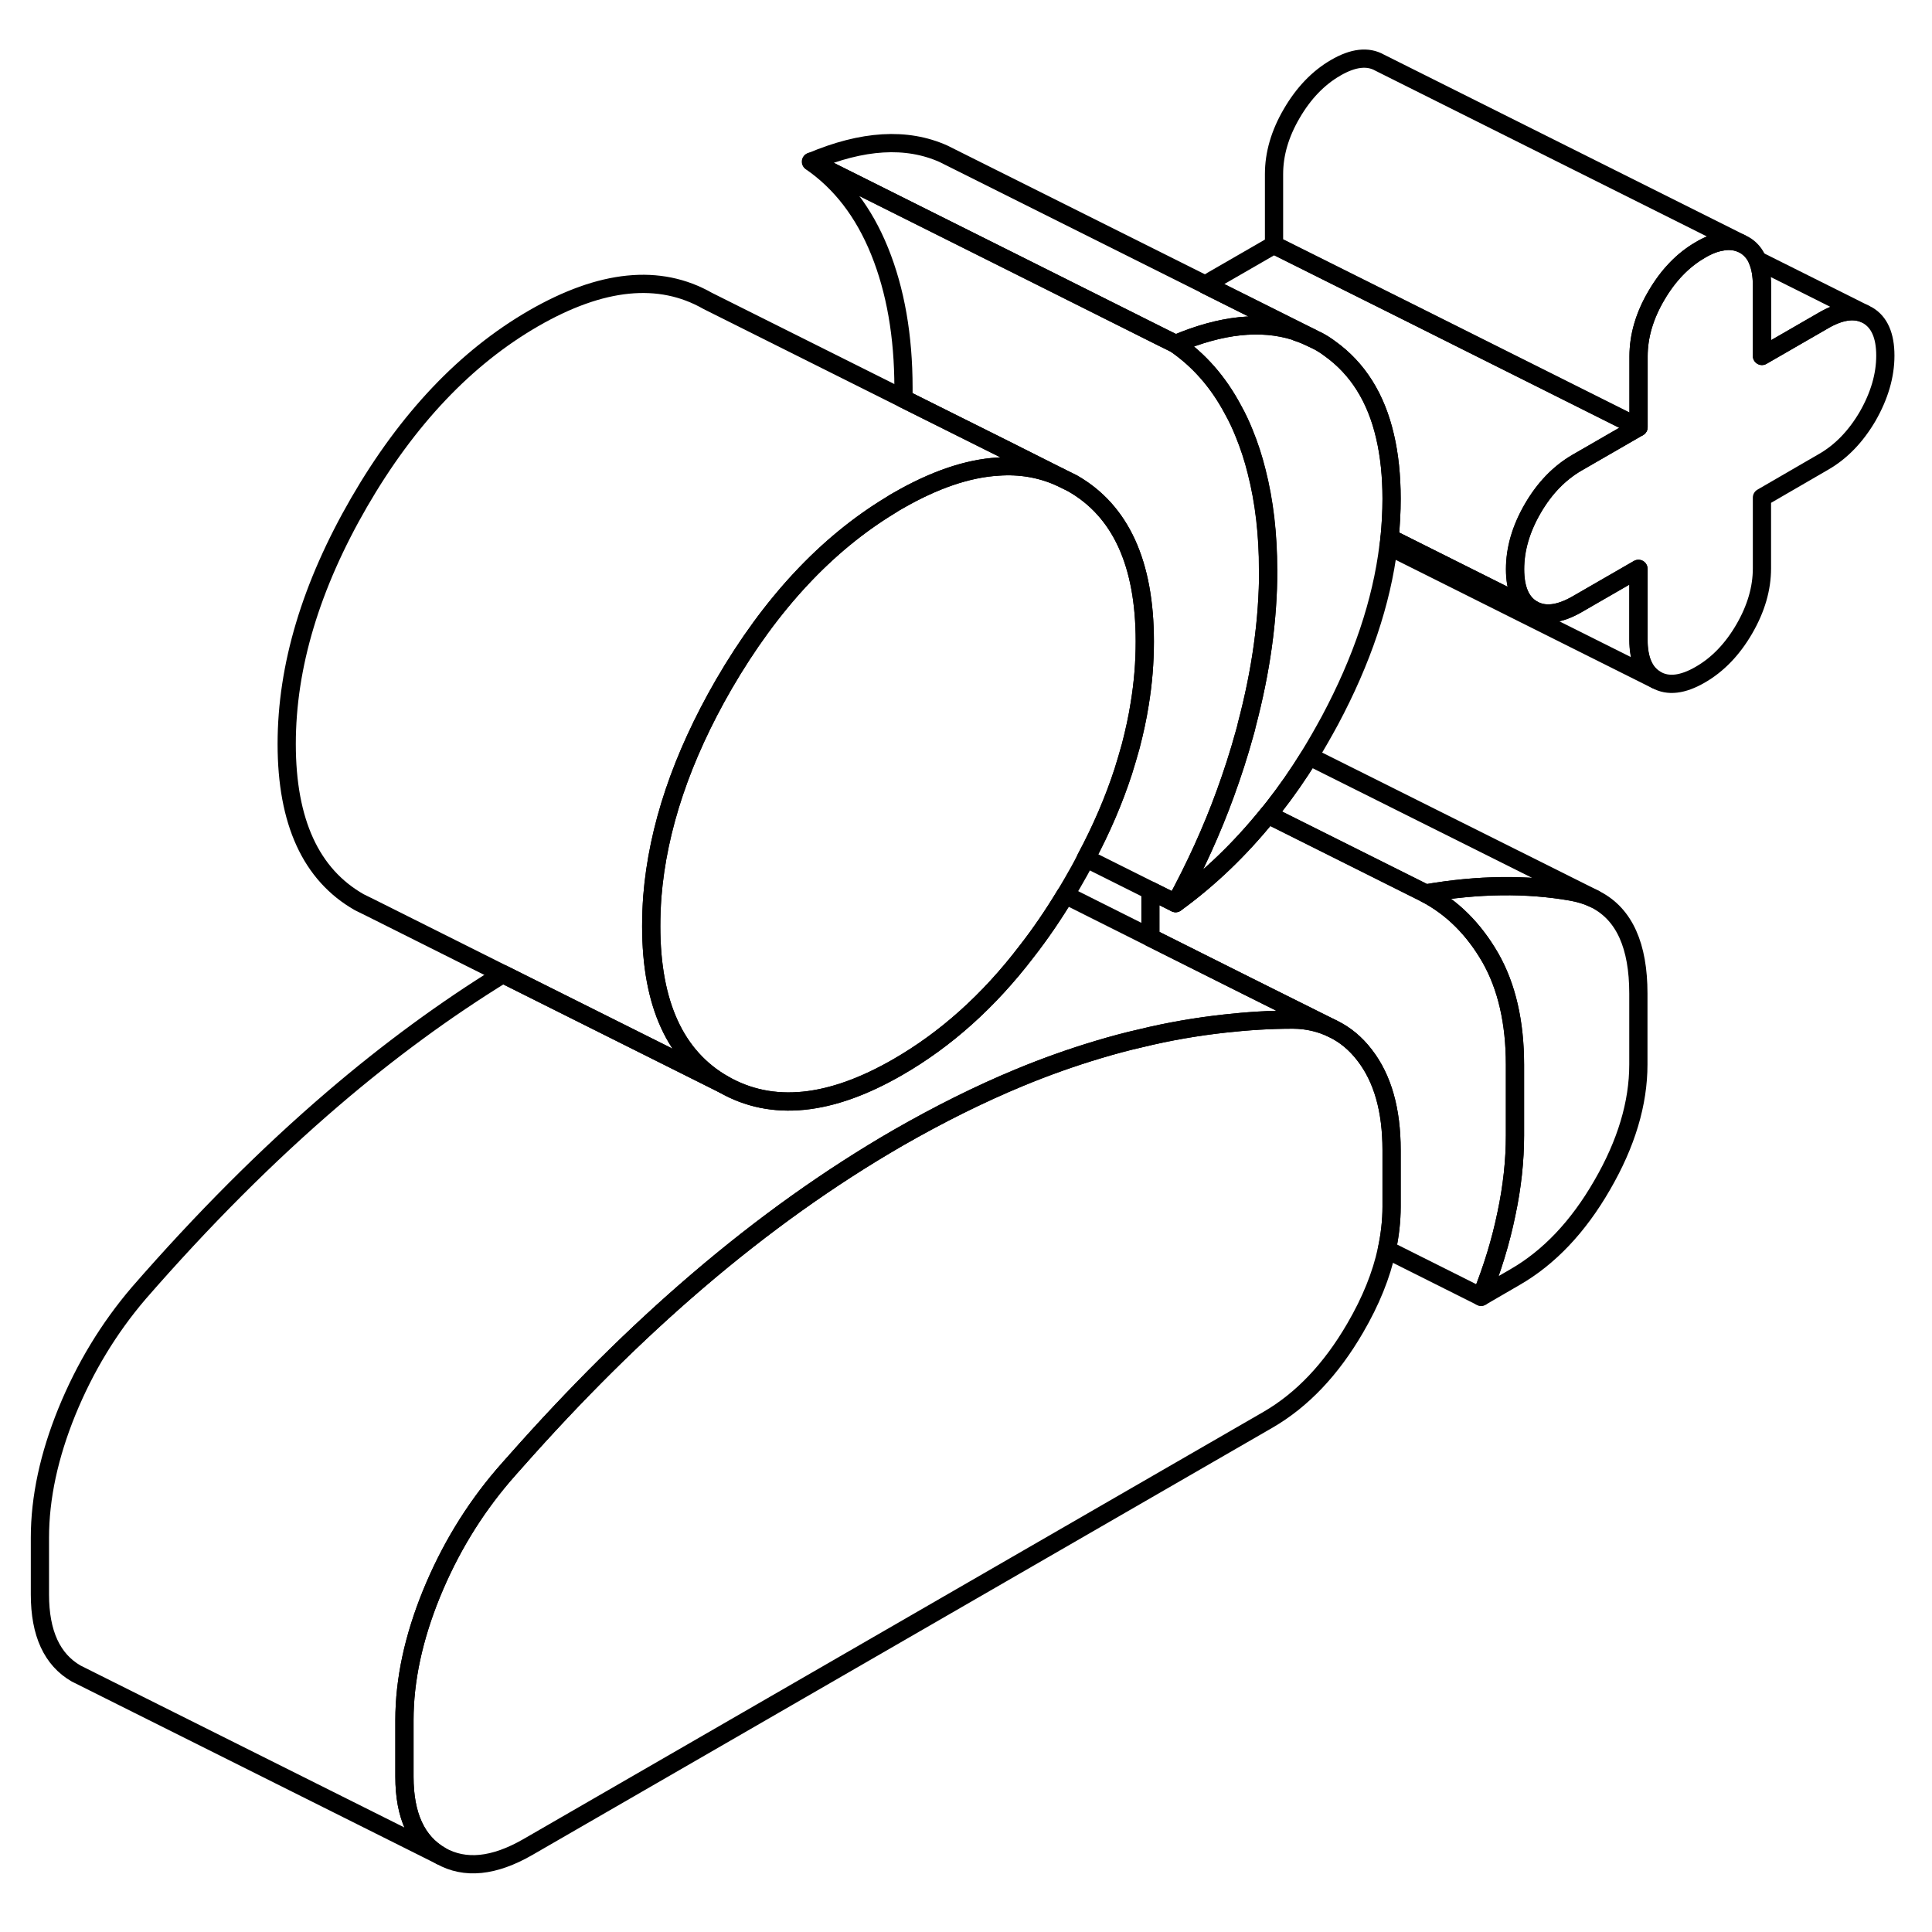 <svg width="24" height="24" viewBox="0 0 106 104" fill="none" xmlns="http://www.w3.org/2000/svg" stroke-width="1px" stroke-linecap="round" stroke-linejoin="round">
    <path d="M103.44 18.51C103.44 19.61 103.11 20.72 102.47 21.84C101.82 22.95 101.01 23.79 100.05 24.34L96.67 26.3V30.18C96.67 31.28 96.35 32.39 95.7 33.51C95.05 34.63 94.24 35.47 93.28 36.02C92.33 36.57 91.52 36.67 90.87 36.3C90.22 35.93 89.9 35.19 89.9 34.09V30.21L86.52 32.16C85.56 32.71 84.75 32.81 84.1 32.44C83.45 32.07 83.13 31.33 83.13 30.23C83.13 29.13 83.45 28.02 84.1 26.9C84.75 25.78 85.56 24.95 86.52 24.39L89.9 22.44V18.55C89.9 17.45 90.22 16.34 90.87 15.23C91.52 14.11 92.33 13.27 93.28 12.72C93.68 12.48 94.06 12.33 94.4 12.27C94.8 12.18 95.17 12.21 95.5 12.34L95.7 12.44C96.03 12.63 96.27 12.91 96.43 13.28C96.59 13.65 96.67 14.1 96.67 14.65V18.53L100.05 16.58C100.91 16.08 101.66 15.95 102.27 16.2L102.47 16.3C103.11 16.67 103.44 17.41 103.44 18.51Z" stroke="currentColor" stroke-linejoin="round"/>
    <path d="M89.89 53.51V57.4C89.89 59.53 89.23 61.74 87.9 64.03C86.58 66.32 84.98 68 83.12 69.07L81.26 70.15C81.88 68.62 82.34 67.11 82.65 65.6C82.97 64.1 83.12 62.66 83.12 61.3V57.42C83.12 55.09 82.67 53.13 81.77 51.55C80.86 49.97 79.68 48.79 78.21 48.02C81.09 47.52 83.76 47.49 86.21 47.92C86.67 48 87.09 48.13 87.46 48.31L87.58 48.37C89.12 49.18 89.89 50.89 89.89 53.51Z" stroke="currentColor" stroke-linejoin="round"/>
    <path d="M76.35 26.37C76.35 27.08 76.31 27.79 76.24 28.51C76.22 28.66 76.21 28.81 76.18 28.96C75.8 32.05 74.72 35.24 72.97 38.52C72.6 39.2 72.22 39.87 71.83 40.5C71.22 41.49 70.57 42.42 69.89 43.29C69.78 43.43 69.67 43.57 69.56 43.7C68.04 45.58 66.36 47.2 64.5 48.55C65.57 46.58 66.49 44.57 67.23 42.53C67.62 41.46 67.97 40.38 68.27 39.29C68.3 39.17 68.34 39.05 68.37 38.93C68.38 38.88 68.39 38.84 68.4 38.79C69.19 35.81 69.58 32.98 69.58 30.28C69.58 28.31 69.37 26.51 68.95 24.87C68.77 24.14 68.54 23.44 68.27 22.78C68.09 22.33 67.89 21.9 67.66 21.49C66.85 19.96 65.79 18.76 64.5 17.87C66.99 16.81 69.18 16.58 71.06 17.17L71.14 17.21C71.42 17.3 71.69 17.41 71.96 17.54L72.35 17.73C72.57 17.85 72.77 17.98 72.97 18.13C74.49 19.22 75.5 20.82 75.99 22.94C76.23 23.96 76.35 25.11 76.35 26.37Z" stroke="currentColor" stroke-linejoin="round"/>
    <path d="M62.81 34.19C62.81 35.33 62.72 36.47 62.53 37.62C62.41 38.39 62.24 39.16 62.04 39.93C61.91 40.39 61.78 40.85 61.63 41.32C61.12 42.89 60.44 44.48 59.58 46.09C59.35 46.55 59.1 47 58.83 47.46C58.7 47.68 58.58 47.89 58.45 48.1C57.78 49.21 57.07 50.25 56.32 51.21C54.25 53.92 51.89 56.03 49.27 57.54C45.55 59.69 42.36 60.01 39.71 58.5C37.06 56.99 35.73 54.09 35.73 49.82C35.73 49.28 35.75 48.74 35.79 48.19C36.09 44.43 37.4 40.55 39.71 36.55C42.27 32.14 45.33 28.85 48.89 26.7C49.01 26.62 49.14 26.54 49.27 26.47C51.25 25.33 53.08 24.7 54.76 24.6C55.97 24.51 57.11 24.71 58.16 25.18L58.83 25.51C61.49 27.02 62.81 29.92 62.81 34.19Z" stroke="currentColor" stroke-linejoin="round"/>
    <path d="M89.89 22.44L86.51 24.39C85.55 24.95 84.74 25.78 84.09 26.9C83.44 28.02 83.12 29.13 83.12 30.23C83.12 31.33 83.44 32.07 84.09 32.44L76.24 28.51C76.31 27.79 76.35 27.08 76.35 26.37C76.35 25.11 76.23 23.96 75.99 22.94C75.5 20.82 74.49 19.22 72.97 18.13C72.77 17.98 72.57 17.85 72.35 17.73L71.96 17.54L66.14 14.63C66.26 14.54 66.39 14.46 66.51 14.39L69.89 12.44L77.1 16.04L89.89 22.44Z" stroke="currentColor" stroke-linejoin="round"/>
    <path d="M90.86 36.3L76.18 28.96C76.21 28.81 76.22 28.66 76.24 28.51L84.09 32.44C84.74 32.81 85.55 32.71 86.51 32.16L89.89 30.21V34.09C89.89 35.19 90.21 35.93 90.86 36.3Z" stroke="currentColor" stroke-linejoin="round"/>
    <path d="M95.5 12.34C95.17 12.21 94.8 12.18 94.4 12.27C94.06 12.33 93.68 12.48 93.28 12.72C92.33 13.27 91.52 14.11 90.87 15.23C90.22 16.34 89.9 17.45 89.9 18.55V22.44L77.11 16.04L69.9 12.44V8.55C69.9 7.45 70.22 6.34 70.87 5.23C71.52 4.11 72.33 3.27 73.28 2.72C74.24 2.16 75.05 2.07 75.7 2.44L95.5 12.34Z" stroke="currentColor" stroke-linejoin="round"/>
    <path d="M102.27 16.2C101.66 15.95 100.91 16.08 100.05 16.58L96.67 18.53V14.65C96.67 14.1 96.59 13.65 96.43 13.28L102.27 16.2Z" stroke="currentColor" stroke-linejoin="round"/>
    <path d="M58.16 25.18C57.11 24.71 55.97 24.51 54.76 24.6C53.08 24.7 51.25 25.33 49.27 26.47C49.14 26.54 49.01 26.62 48.89 26.7C45.33 28.85 42.27 32.14 39.71 36.55C37.4 40.55 36.09 44.43 35.79 48.19C35.75 48.74 35.73 49.28 35.73 49.82C35.73 54.09 37.06 56.99 39.71 58.5L27.59 52.44L20.38 48.83L19.71 48.5C17.06 46.99 15.73 44.09 15.73 39.82C15.73 35.55 17.06 31.13 19.71 26.55C22.36 21.98 25.55 18.62 29.27 16.47C33 14.32 36.18 14 38.83 15.51L49.57 20.88L55.1 23.64L58.16 25.18Z" stroke="currentColor" stroke-linejoin="round"/>
    <path d="M76.35 62.1V65.21C76.35 65.98 76.26 66.77 76.09 67.56C75.79 68.96 75.21 70.39 74.36 71.85C73.04 74.13 71.44 75.81 69.58 76.89L28.96 100.34C27.1 101.41 25.51 101.57 24.18 100.82C22.86 100.06 22.19 98.62 22.19 96.48V93.37C22.19 91.17 22.69 88.86 23.67 86.45C24.66 84.03 25.97 81.87 27.61 79.95C27.83 79.69 28.06 79.44 28.28 79.19C31.56 75.48 34.89 72.17 38.27 69.28C41.88 66.19 45.55 63.58 49.27 61.43C51.52 60.14 53.74 59.03 55.94 58.12C57.39 57.52 58.83 57.01 60.27 56.58C61.04 56.35 61.81 56.14 62.57 55.97C64.12 55.59 65.65 55.33 67.18 55.16C68.44 55.02 69.69 54.94 70.94 54.94C71.76 54.94 72.49 55.13 73.14 55.45C73.8 55.77 74.38 56.25 74.87 56.89C75.86 58.17 76.35 59.9 76.35 62.1Z" stroke="currentColor" stroke-linejoin="round"/>
    <path d="M69.58 30.28C69.58 32.98 69.19 35.81 68.4 38.79C68.39 38.84 68.38 38.88 68.37 38.93C68.34 39.05 68.3 39.17 68.27 39.29C67.97 40.38 67.62 41.46 67.23 42.53C66.49 44.57 65.57 46.58 64.5 48.55L63.12 47.86L59.58 46.09C60.44 44.48 61.12 42.89 61.63 41.32C61.78 40.85 61.91 40.39 62.04 39.93C62.24 39.16 62.41 38.39 62.53 37.62C62.72 36.47 62.81 35.33 62.81 34.19C62.81 29.92 61.49 27.02 58.83 25.51L58.16 25.18L55.1 23.64L49.57 20.88C49.57 20.68 49.57 20.48 49.57 20.28C49.57 17.43 49.13 14.93 48.26 12.78C47.39 10.63 46.13 9 44.49 7.87L56.13 13.69L63.76 17.51L64.49 17.87C65.78 18.76 66.84 19.96 67.65 21.49C67.88 21.9 68.08 22.33 68.26 22.78C68.53 23.44 68.76 24.14 68.94 24.87C69.36 26.51 69.57 28.31 69.57 30.28H69.58Z" stroke="currentColor" stroke-linejoin="round"/>
    <path d="M83.12 57.42V61.3C83.12 62.66 82.97 64.1 82.65 65.6C82.34 67.11 81.88 68.62 81.26 70.15L76.09 67.56C76.26 66.77 76.35 65.98 76.35 65.21V62.1C76.35 59.9 75.86 58.17 74.87 56.89C74.38 56.25 73.8 55.77 73.14 55.45L68.41 53.09L63.12 50.44V47.86L64.5 48.55C66.36 47.2 68.04 45.58 69.56 43.7L69.89 43.86L78.21 48.02C79.68 48.79 80.86 49.97 81.77 51.55C82.67 53.13 83.12 55.09 83.12 57.42Z" stroke="currentColor" stroke-linejoin="round"/>
    <path d="M87.47 48.31C87.1 48.13 86.68 48 86.22 47.92C83.77 47.49 81.1 47.52 78.22 48.02L69.9 43.86L69.57 43.7C69.68 43.57 69.79 43.43 69.9 43.29C70.58 42.42 71.23 41.49 71.84 40.5L87.47 48.31Z" stroke="currentColor" stroke-linejoin="round"/>
    <path d="M73.14 55.45C72.49 55.13 71.76 54.95 70.94 54.94C69.69 54.94 68.44 55.02 67.18 55.16C65.65 55.33 64.12 55.59 62.57 55.97C61.81 56.14 61.04 56.35 60.27 56.58C58.83 57.01 57.39 57.52 55.94 58.12C53.74 59.03 51.52 60.14 49.27 61.43C45.55 63.58 41.88 66.19 38.27 69.28C34.89 72.17 31.56 75.48 28.28 79.19C28.06 79.44 27.83 79.69 27.61 79.95C25.97 81.87 24.66 84.03 23.67 86.45C22.69 88.86 22.19 91.17 22.19 93.37V96.48C22.19 98.62 22.86 100.06 24.18 100.82L4.18 90.82C2.86 90.06 2.19 88.62 2.19 86.48V83.37C2.19 81.17 2.69 78.86 3.67 76.45C4.66 74.03 5.97 71.87 7.61 69.95C11.11 65.93 14.66 62.37 18.27 59.28C21.33 56.66 24.44 54.38 27.59 52.44L39.71 58.5C42.36 60.01 45.55 59.69 49.27 57.54C51.89 56.03 54.25 53.92 56.32 51.21C57.07 50.25 57.78 49.21 58.45 48.1L63.12 50.44L68.41 53.09L73.14 55.45Z" stroke="currentColor" stroke-linejoin="round"/>
    <path d="M71.97 17.54C71.7 17.41 71.43 17.3 71.15 17.21L71.07 17.17C69.19 16.58 67 16.81 64.51 17.87L63.78 17.51L56.15 13.69L44.51 7.87C47.32 6.68 49.74 6.53 51.77 7.44L71.97 17.54Z" stroke="currentColor" stroke-linejoin="round"/>
</svg>